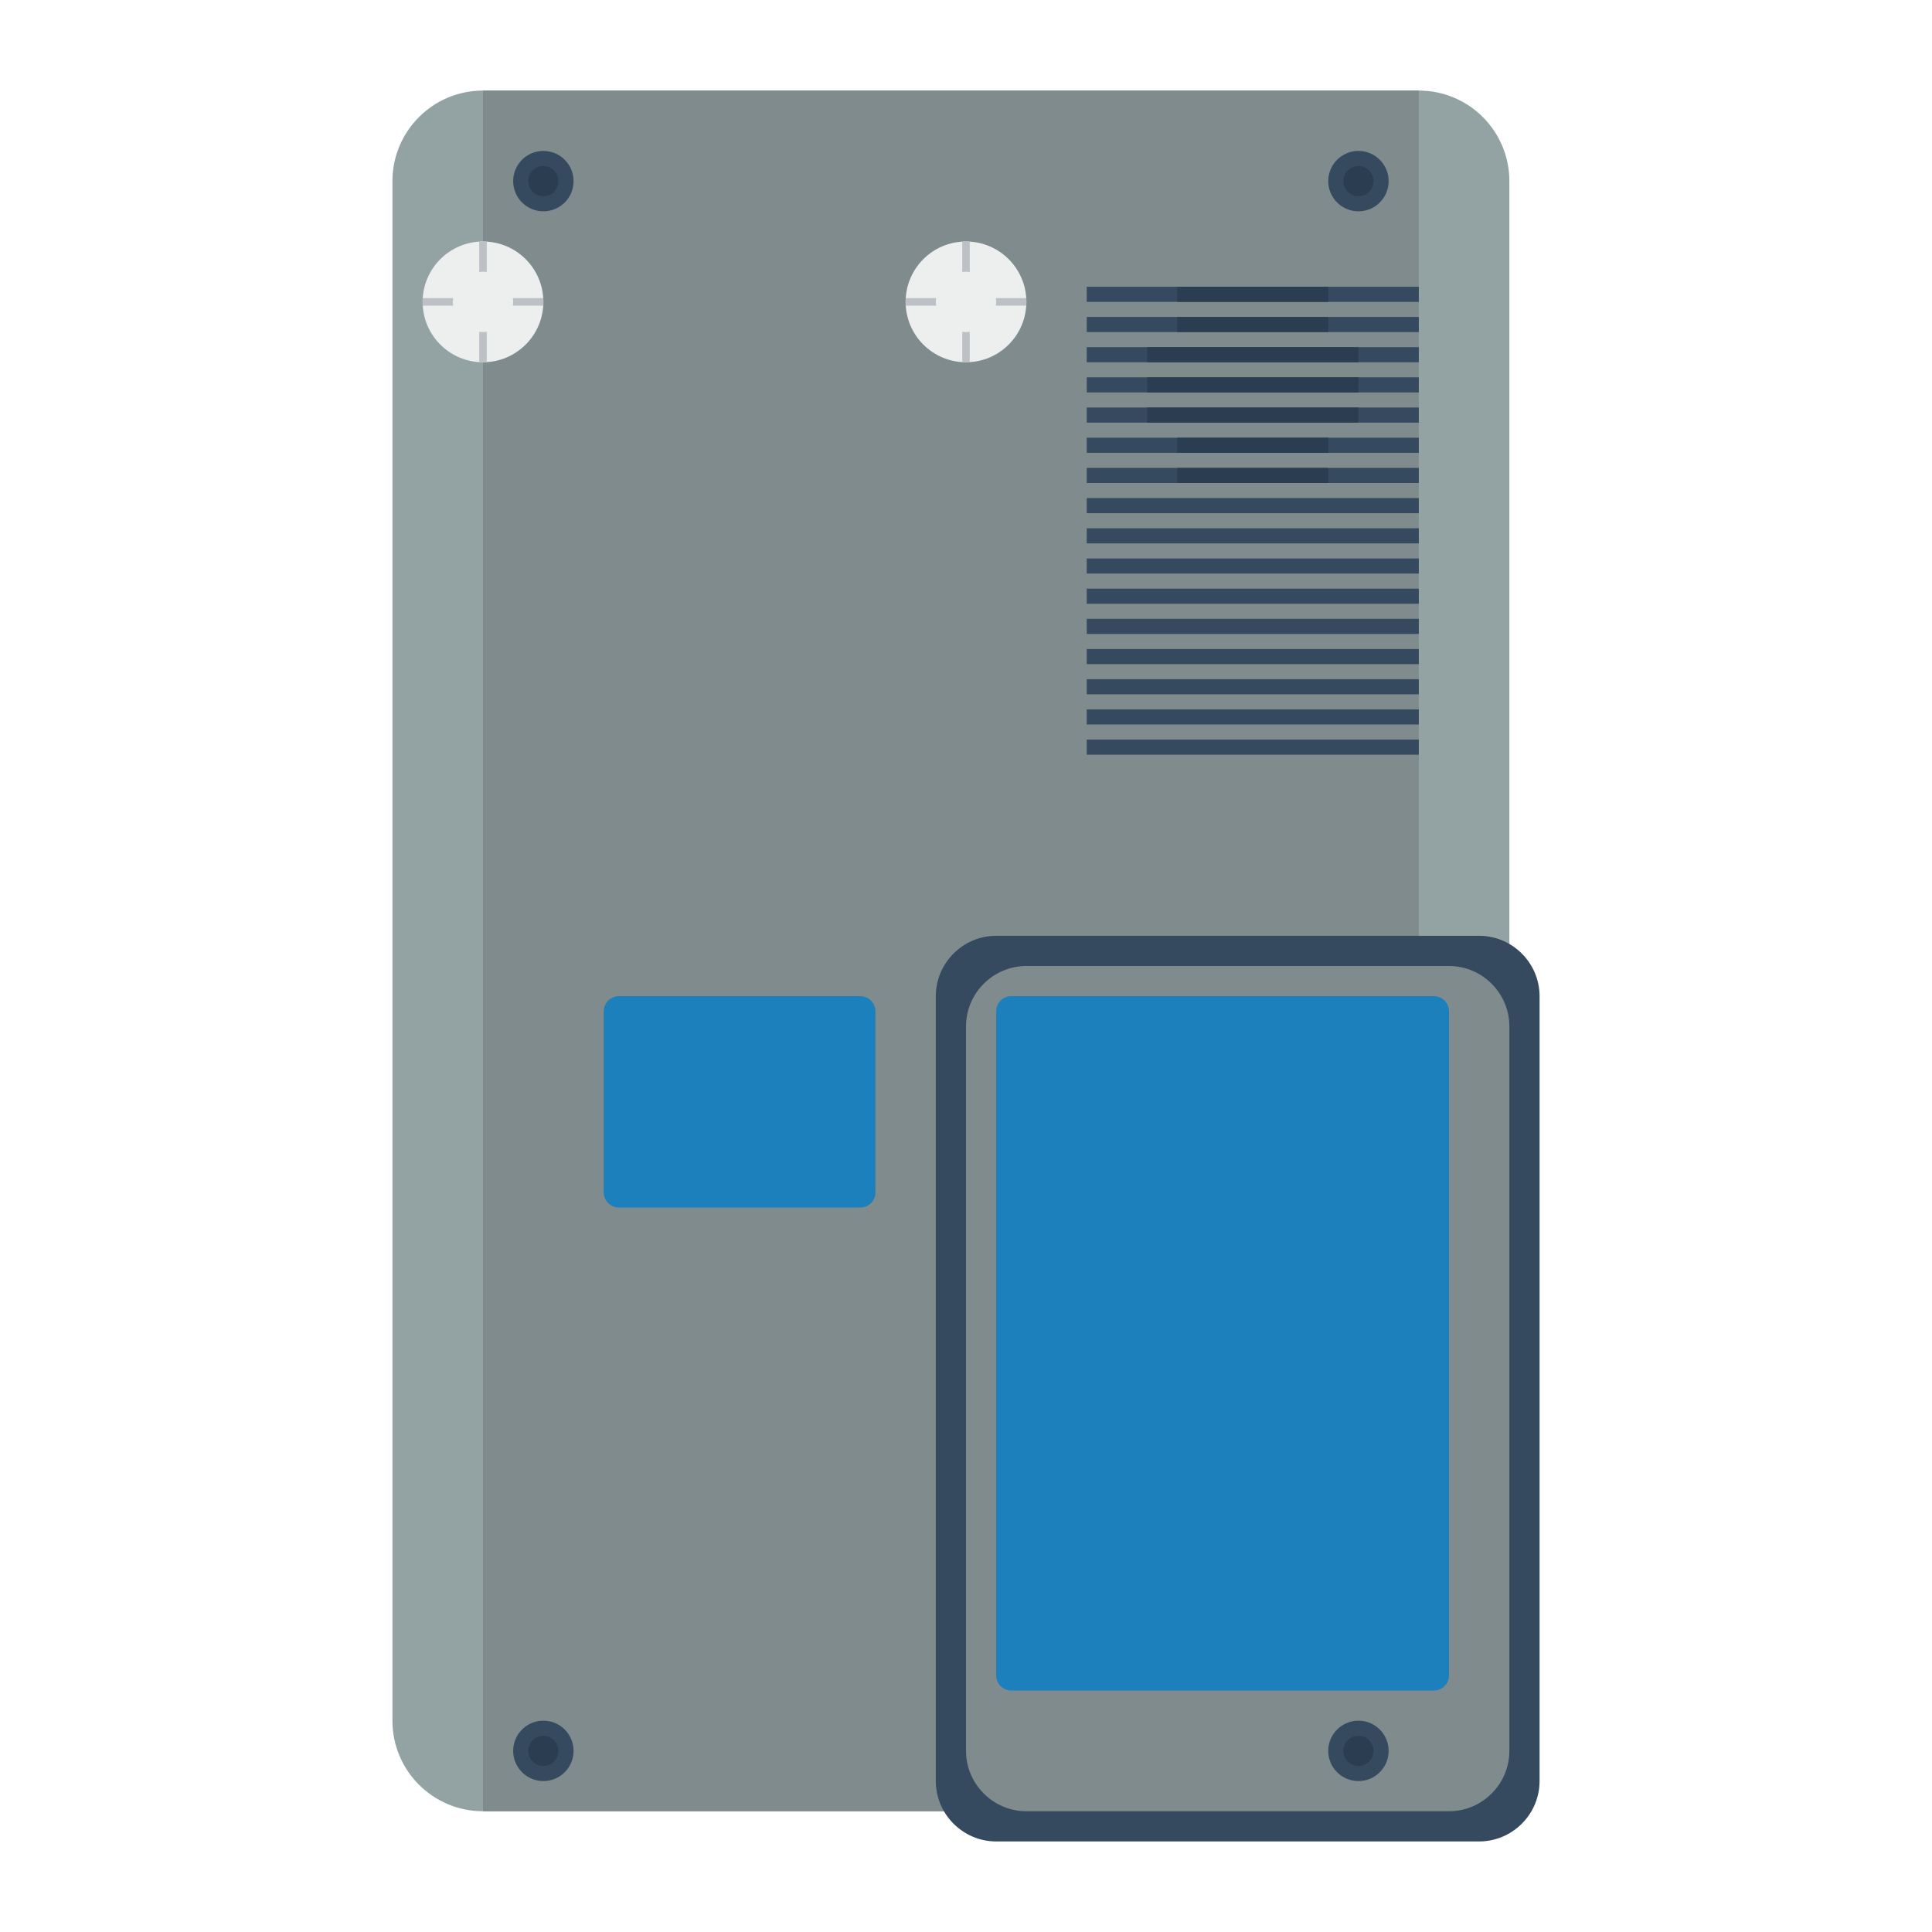 <svg xmlns="http://www.w3.org/2000/svg" viewBox="0 0 256 256"><path fill="#93a3a3" d="M188 240H64c-6.627 0-12-5.373-12-12V24c0-6.627 5.373-12 12-12h124c6.627 0 12 5.373 12 12v204c0 6.627-5.373 12-12 12"/><path fill="#7f8b8c" d="M64 12h124v228H64z"/><circle cx="64" cy="40" r="8" fill="#edefef"/><circle cx="128" cy="40" r="8" fill="#edefef"/><g fill="#35495f"><circle cx="180" cy="24" r="4"/><circle cx="72" cy="24" r="4"/><path d="M144 38h44v2h-44zm0 4h44v2h-44zm0 4h44v2h-44zm0 4h44v2h-44zm0 4h44v2h-44zm0 4h44v2h-44zm0 4h44v2h-44zm0 4h44v2h-44zm0 4h44v2h-44zm0 4h44v2h-44zm0 4h44v2h-44zm0 4h44v2h-44zm0 4h44v2h-44zm0 4h44v2h-44zm0 4h44v2h-44zm0 4h44v2h-44z"/></g><path fill="#1b80bb" d="M114 160H82c-1.1 0-2-.9-2-2v-24c0-1.1.9-2 2-2h32c1.1 0 2 .9 2 2v24c0 1.1-.9 2-2 2"/><path fill="#35495f" d="M196 244h-64c-4.4 0-8-3.6-8-8V132c0-4.4 3.6-8 8-8h64c4.4 0 8 3.6 8 8v104c0 4.4-3.6 8-8 8"/><path fill="#7f8b8c" d="M192 240h-56c-4.4 0-8-3.6-8-8v-96c0-4.4 3.6-8 8-8h56c4.4 0 8 3.6 8 8v96c0 4.4-3.6 8-8 8"/><circle cx="180" cy="232" r="4" fill="#35495f"/><circle cx="72" cy="232" r="4" fill="#35495f"/><path fill="#1b80bb" d="M190 132h-56a2 2 0 0 0-2 2v88a2 2 0 0 0 2 2h56a2 2 0 0 0 2-2v-88a2 2 0 0 0-2-2"/><path fill="#2b3e51" d="M156 38h20v2h-20zm0 4h20v2h-20zm-4 4h28v2h-28zm0 4h28v2h-28zm0 4h28v2h-28zm4 4h20v2h-20zm0 4h20v2h-20z"/><circle cx="180" cy="24" r="2" fill="#2b3e51"/><circle cx="72" cy="24" r="2" fill="#2b3e51"/><circle cx="180" cy="232" r="2" fill="#2b3e51"/><circle cx="72" cy="232" r="2" fill="#2b3e51"/><path fill="#bdc1c6" d="M60 40c0-.171.03-.334.05-.5H56v1h4.05c-.02-.166-.05-.329-.05-.5m4-4c.171 0 .334.03.5.05V32h-1v4.05c.166-.02.329-.05.5-.05m0 8c-.171 0-.334-.03-.5-.05V48h1v-4.05c-.166.02-.329.05-.5.05m3.95-4.5c.02.166.05.329.05.5s-.03.334-.05.5H72v-1zM124 40c0-.171.03-.334.05-.5H120v1h4.05c-.02-.166-.05-.329-.05-.5m4-4c.171 0 .334.03.5.05V32h-1v4.05c.166-.02.329-.05.5-.05m0 8c-.171 0-.334-.03-.5-.05V48h1v-4.05c-.166.02-.329.05-.5.05m3.95-4.5c.021.166.05.329.05.5s-.03.334-.05.5H136v-1z"/></svg>